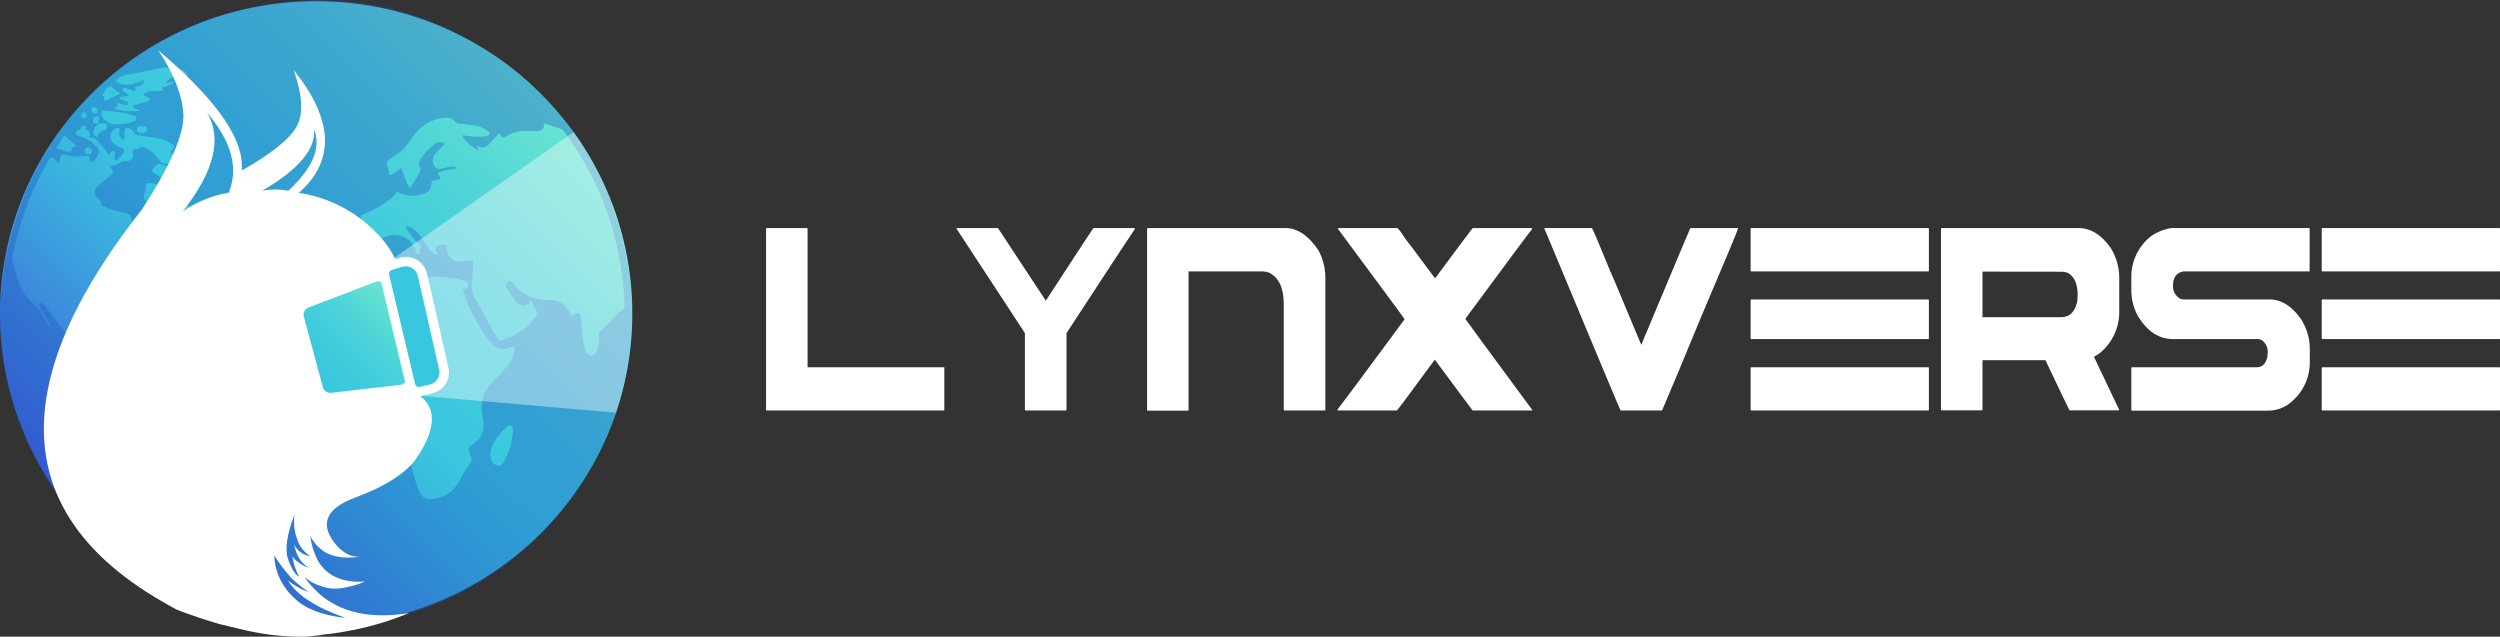 <svg width="161" height="41" viewBox="0 0 161 41" fill="none" xmlns="http://www.w3.org/2000/svg">
<rect x="0" y="0" width="161" height="41" fill="#333333" stroke="none"/>
<path d="M20.361 40.304C31.606 40.304 40.722 31.299 40.722 20.191C40.722 9.084 31.606 0.079 20.361 0.079C9.116 0.079 0 9.084 0 20.191C0 31.299 9.116 40.304 20.361 40.304Z" fill="url(#paint0_linear_561_14)"/>
<path opacity="0.36" d="M0 20.792C0 10.993 6.218 2.927 15.309 0.677C22.199 -1.03 28.423 0.508 33.806 5.106C37.514 8.274 39.619 12.366 40.435 17.096C40.597 18.11 40.68 19.135 40.682 20.162C40.706 24.257 39.467 28.262 37.132 31.645C34.796 35.028 31.473 37.629 27.605 39.102C22.386 41.056 17.177 40.878 12.028 38.69C10.124 37.878 8.316 36.908 6.806 35.492C3.754 32.682 1.593 29.058 0.585 25.059C0.227 23.663 0.031 22.232 0 20.792H0ZM8.44 24.475C8.502 24.516 8.572 24.543 8.645 24.556C8.718 24.568 8.794 24.565 8.866 24.548C8.938 24.53 9.006 24.498 9.065 24.453C9.124 24.408 9.172 24.352 9.208 24.287C8.928 24.35 8.707 24.528 8.44 24.475ZM6.288 8C6.228 7.894 6.378 7.842 6.358 7.749C6.338 7.657 6.442 7.538 6.298 7.512C6.24 7.493 6.176 7.497 6.121 7.525C6.066 7.552 6.024 7.599 6.004 7.657C5.897 7.941 6.144 7.927 6.291 7.987C6.291 8.096 6.154 8.109 6.118 8.198C6.041 8.38 5.907 8.561 6.118 8.739C6.168 8.785 6.261 8.861 6.295 8.739C6.327 8.643 6.387 8.558 6.467 8.495C6.547 8.432 6.644 8.393 6.746 8.383C6.906 8.347 6.903 8.215 6.899 8.119C6.898 8.09 6.89 8.061 6.877 8.035C6.863 8.009 6.845 7.987 6.821 7.969C6.798 7.95 6.772 7.937 6.743 7.93C6.714 7.923 6.685 7.922 6.656 7.927C6.532 7.945 6.409 7.97 6.288 8ZM2.613 20.036C2.837 20.426 2.98 20.868 3.351 21.165C3.157 20.754 2.923 20.363 2.653 19.997C2.619 19.838 2.439 19.614 2.579 19.538C2.72 19.462 2.913 19.663 3.007 19.815C3.471 20.594 4.207 21.201 4.48 22.106C4.57 22.405 4.776 22.657 5.052 22.809C5.156 22.888 5.278 22.94 5.408 22.959C5.538 22.978 5.671 22.964 5.794 22.918C6.188 22.726 6.295 22.746 6.619 23.053C6.779 23.205 6.92 23.403 7.153 23.429C7.351 23.463 7.538 23.54 7.701 23.654C7.865 23.768 8 23.917 8.099 24.089C8.159 24.172 8.199 24.277 8.323 24.32C8.25 24.108 8.226 23.883 8.253 23.66C8.279 22.974 8.283 22.974 7.584 22.97H7.554C7.31 22.97 7.22 22.842 7.277 22.617C7.334 22.393 7.417 22.264 7.484 22.082C7.521 21.987 7.571 21.875 7.467 21.792C7.417 21.755 7.355 21.738 7.292 21.746C7.23 21.753 7.173 21.784 7.133 21.832C6.963 21.974 6.799 22.132 6.632 22.271C6.577 22.326 6.512 22.37 6.439 22.399C6.366 22.427 6.288 22.441 6.21 22.438C6.131 22.435 6.054 22.416 5.984 22.382C5.913 22.348 5.851 22.3 5.8 22.241C5.669 22.114 5.571 21.958 5.513 21.785C5.455 21.613 5.439 21.43 5.466 21.251C5.51 20.525 5.957 19.931 6.545 19.815C6.9 19.757 7.259 19.732 7.618 19.739C7.789 19.726 7.96 19.771 8.101 19.868C8.243 19.965 8.346 20.107 8.393 20.271C8.465 20.529 8.63 20.752 8.857 20.898C8.801 20.624 8.757 20.403 8.704 20.181C8.61 19.792 8.573 19.432 8.931 19.125C9.052 18.987 9.144 18.827 9.202 18.654C9.335 18.366 9.455 18.073 9.582 17.785C9.636 17.67 9.696 17.561 9.836 17.528C10.1 17.451 10.329 17.287 10.485 17.063C10.655 16.855 10.819 16.637 10.992 16.432C11.148 16.244 11.368 16.118 11.611 16.079C11.681 16.079 11.774 16.033 11.821 16.112C11.868 16.191 11.791 16.234 11.761 16.294C11.681 16.387 11.633 16.502 11.624 16.624C11.947 16.527 12.228 16.325 12.419 16.049C12.323 16.076 12.222 16.082 12.123 16.069C12.024 16.055 11.93 16.022 11.844 15.97C11.704 15.899 11.592 15.782 11.527 15.64C11.47 15.492 11.641 15.455 11.697 15.356C11.437 15.208 11.226 15.389 10.972 15.419C11.017 15.309 11.086 15.211 11.174 15.132C11.263 15.052 11.369 14.993 11.483 14.96C11.729 14.894 11.981 14.857 12.235 14.851C12.588 14.85 12.934 14.756 13.238 14.578C13.308 14.531 13.408 14.488 13.395 14.389C13.381 14.29 13.274 14.271 13.191 14.254C12.964 14.208 12.73 14.175 12.453 14.129C12.563 14.063 12.63 14.026 12.69 13.983C12.75 13.941 12.9 13.921 12.887 13.805C12.873 13.69 12.757 13.696 12.676 13.677C12.516 13.634 12.37 13.55 12.253 13.435C12.136 13.319 12.051 13.175 12.008 13.017C11.957 12.85 11.872 12.696 11.758 12.564C11.634 12.432 11.53 12.353 11.423 12.584C11.372 12.677 11.304 12.76 11.223 12.828C11.023 13.017 10.889 12.974 10.809 12.713C10.761 12.463 10.629 12.236 10.434 12.07C10.239 11.903 9.993 11.807 9.736 11.795C9.402 11.759 9.382 11.795 9.382 12.106C9.383 12.201 9.365 12.295 9.328 12.383C9.295 12.433 9.272 12.49 9.262 12.55C9.251 12.609 9.253 12.671 9.268 12.729C9.282 12.788 9.309 12.843 9.346 12.892C9.382 12.94 9.429 12.98 9.482 13.01C9.636 13.112 9.616 13.214 9.526 13.366C9.287 13.762 9.102 14.187 8.978 14.63C8.978 14.696 9.008 14.805 8.894 14.819C8.845 14.821 8.796 14.809 8.753 14.785C8.71 14.76 8.676 14.724 8.654 14.68C8.566 14.497 8.508 14.303 8.48 14.102C8.462 13.993 8.406 13.894 8.322 13.821C8.238 13.748 8.131 13.706 8.019 13.703C7.571 13.616 7.133 13.483 6.712 13.307C6.636 13.274 6.532 13.261 6.522 13.155C6.477 12.978 6.381 12.817 6.245 12.693C6.196 12.652 6.157 12.601 6.131 12.543C6.104 12.485 6.092 12.422 6.094 12.358C6.096 12.295 6.112 12.233 6.142 12.176C6.171 12.12 6.213 12.071 6.265 12.033C6.455 11.842 6.672 11.677 6.879 11.505C7.022 11.403 7.144 11.277 7.24 11.132C7.361 10.918 7.12 10.825 7.05 10.653C7.167 10.671 7.286 10.665 7.401 10.637C7.515 10.609 7.623 10.558 7.718 10.489C7.85 10.406 8.003 10.365 8.159 10.37C8.493 10.35 8.644 10.195 8.557 9.894C8.487 9.65 8.557 9.597 8.771 9.594C8.984 9.591 9.058 9.383 9.258 9.475C9.656 9.637 9.993 9.916 10.224 10.274C10.254 10.339 10.3 10.396 10.359 10.438C10.418 10.48 10.486 10.507 10.558 10.515C11.016 10.507 11.465 10.638 11.844 10.891C11.869 10.908 11.896 10.92 11.926 10.925C11.955 10.931 11.985 10.931 12.014 10.925C12.043 10.919 12.071 10.907 12.095 10.889C12.119 10.872 12.14 10.85 12.155 10.825C12.195 10.778 12.215 10.718 12.212 10.657C12.209 10.596 12.182 10.538 12.138 10.495C12.04 10.401 11.927 10.323 11.804 10.264C11.527 10.116 11.243 9.98 10.959 9.838C11.293 9.383 11.347 9.409 10.785 9.119C10.224 8.828 9.582 8.842 8.978 8.723C8.91 8.723 8.844 8.705 8.786 8.672C8.727 8.639 8.678 8.592 8.644 8.535C8.543 8.37 8.34 8.205 8.162 8.244C7.985 8.284 8.019 8.545 8.029 8.726C8.029 8.766 8.029 8.805 8.029 8.842C8.029 9.02 7.932 9.01 7.828 8.931C7.754 8.874 7.701 8.795 7.676 8.706C7.651 8.617 7.657 8.522 7.691 8.436C7.715 8.35 7.751 8.261 7.614 8.238C7.421 8.208 7.093 8.531 7.1 8.726C7.1 9.162 7.411 9.36 7.768 9.508C8.069 9.637 8.082 9.683 7.882 9.947C7.842 10.002 7.796 10.053 7.745 10.099C7.648 10.185 7.531 10.356 7.427 10.297C7.324 10.238 7.374 10.04 7.394 9.901C7.394 9.851 7.471 9.789 7.394 9.752C7.36 9.733 7.321 9.725 7.282 9.729C7.243 9.734 7.206 9.75 7.177 9.776C7.116 9.843 7.063 9.916 7.016 9.993C6.893 9.828 6.786 9.663 6.682 9.525C6.579 9.386 6.425 9.211 6.285 9.066C6.144 8.921 6.014 8.762 5.767 8.911C5.767 8.69 5.854 8.449 5.556 8.37C5.54 8.37 5.536 8.32 5.53 8.294C5.523 8.267 5.583 8.122 5.459 8.109C5.406 8.099 5.351 8.108 5.304 8.134C5.256 8.161 5.22 8.204 5.202 8.254C5.19 8.301 5.161 8.342 5.12 8.369C5.08 8.396 5.03 8.407 4.982 8.399C4.898 8.399 4.935 8.449 4.915 8.488C4.801 8.736 5.045 8.749 5.132 8.769C5.474 8.858 5.787 9.033 6.041 9.277C6.432 9.607 6.485 9.818 6.161 10.218C6.098 10.297 6.044 10.432 5.931 10.416C5.817 10.399 5.76 10.267 5.75 10.152C5.74 10.036 5.69 9.987 5.566 10.02C5.146 10.106 4.712 10.095 4.297 9.987C3.912 9.921 3.902 9.931 3.859 10.3C3.859 10.373 3.859 10.455 3.779 10.502C3.722 10.502 3.709 10.445 3.675 10.412C3.271 10.017 3.244 10.102 3.037 10.475C2.002 12.293 1.262 14.259 0.845 16.304C0.801 16.451 0.789 16.606 0.809 16.759C1.049 17.835 1.303 18.898 2.249 19.63C2.383 19.754 2.505 19.89 2.613 20.036ZM28.209 16.406H28.176C28.229 16.343 28.176 16.304 28.142 16.257C28.089 16.142 28.019 16.02 28.142 15.911C28.211 15.849 28.293 15.803 28.382 15.778C28.472 15.753 28.566 15.748 28.657 15.766C28.814 15.786 28.757 15.95 28.774 16.049C28.776 16.157 28.801 16.263 28.846 16.361C28.891 16.459 28.955 16.548 29.035 16.621C29.115 16.694 29.21 16.75 29.312 16.786C29.415 16.822 29.524 16.838 29.633 16.832C29.836 16.848 30.041 16.835 30.241 16.792C30.471 16.739 30.508 16.832 30.488 17.023C30.455 17.353 30.428 17.71 30.391 18.053C30.318 18.483 30.4 18.924 30.622 19.3C30.872 19.68 31.079 20.079 31.29 20.475C31.512 20.913 31.759 21.338 32.028 21.749C32.095 21.845 32.152 21.98 32.322 21.914C33.084 21.614 33.833 21.304 34.327 20.62C34.638 20.205 34.661 20.198 34.407 19.762C34.334 19.634 34.273 19.498 34.203 19.36C33.896 19.782 33.508 19.799 33.201 19.38C33.021 19.145 32.867 18.891 32.68 18.657C32.645 18.626 32.617 18.588 32.598 18.546C32.578 18.503 32.569 18.457 32.569 18.411C32.569 18.364 32.578 18.319 32.598 18.276C32.617 18.234 32.645 18.196 32.68 18.165C32.874 18.036 33.041 18.195 33.134 18.353C33.273 18.55 33.45 18.717 33.655 18.845C34.19 19.244 34.815 19.297 35.45 19.327C35.699 19.326 35.944 19.394 36.157 19.523C36.37 19.653 36.541 19.838 36.652 20.059C36.716 20.172 36.789 20.28 36.856 20.389C37.007 20.307 37.057 20.059 37.24 20.145C37.424 20.231 37.391 20.403 37.411 20.551C37.451 20.881 37.478 21.211 37.514 21.541C37.532 21.896 37.604 22.247 37.728 22.581C37.802 22.743 37.889 22.911 38.099 22.911C38.31 22.911 38.36 22.733 38.433 22.581C38.546 22.303 38.594 22.005 38.574 21.706C38.559 21.616 38.569 21.524 38.604 21.439C38.638 21.354 38.694 21.28 38.767 21.224C39.072 20.971 39.348 20.686 39.589 20.373C39.703 20.215 39.856 20.089 40.034 20.007C40.211 19.937 40.221 19.825 40.217 19.677C40.217 19.148 40.161 18.624 40.104 18.099C39.734 14.618 38.431 11.299 36.328 8.482C36.278 8.416 36.241 8.327 36.145 8.307C35.818 8.215 35.496 8.105 35.182 7.977C35.105 7.95 35.032 7.908 35.029 8.043C35.029 8.399 34.758 8.455 34.477 8.449C33.829 8.426 33.184 8.38 32.603 8.779C32.429 8.901 32.205 8.888 32.195 8.538C32.028 8.716 31.885 8.868 31.751 9.007C31.484 9.31 31.24 9.667 30.749 9.386C30.702 9.525 30.855 9.541 30.829 9.677C30.373 9.481 29.997 9.141 29.76 8.71L30.094 8.752C30.479 8.808 30.869 8.816 31.256 8.776C31.36 8.776 31.487 8.743 31.517 8.63C31.547 8.518 31.44 8.462 31.367 8.403C31.205 8.279 31.02 8.189 30.822 8.139C30.443 8.052 30.058 7.997 29.669 7.974C29.592 7.978 29.514 7.964 29.444 7.932C29.373 7.9 29.312 7.85 29.265 7.789C29.205 7.709 29.123 7.648 29.029 7.613C28.935 7.578 28.832 7.57 28.734 7.591C28.135 7.604 27.562 7.829 27.117 8.224C26.809 8.504 26.541 8.824 26.322 9.175C26.096 9.513 25.8 9.799 25.453 10.013C24.841 10.406 24.845 10.409 25.045 11.099C25.048 11.118 25.048 11.136 25.045 11.155C25.045 11.304 25.119 11.294 25.232 11.241C25.463 11.139 25.627 10.937 25.851 10.815C25.931 11.046 25.997 11.264 26.081 11.475C26.151 11.713 26.264 11.937 26.415 12.135C26.612 11.805 26.796 11.475 26.983 11.168C27.07 11.026 27.14 10.894 27.017 10.723C26.978 10.66 26.962 10.586 26.97 10.514C26.979 10.441 27.011 10.373 27.063 10.32C27.302 9.884 27.647 9.514 28.066 9.241C28.172 9.17 28.3 9.14 28.427 9.155C28.46 9.158 28.493 9.168 28.522 9.185C28.551 9.202 28.575 9.226 28.594 9.254C28.647 9.34 28.553 9.37 28.51 9.409C28.337 9.557 28.18 9.721 28.042 9.901C27.939 10.006 27.876 10.142 27.862 10.287C27.849 10.433 27.887 10.578 27.969 10.7C28.173 10.983 28.43 10.861 28.68 10.805C28.814 10.776 28.948 10.746 29.081 10.729C29.149 10.72 29.217 10.725 29.283 10.743C29.348 10.762 29.409 10.793 29.462 10.835L29.015 10.924C28.788 10.949 28.564 10.994 28.346 11.059C28.233 11.102 28.159 11.149 28.266 11.284C28.423 11.482 28.336 11.564 28.109 11.584C27.882 11.604 27.775 11.657 27.775 11.875C27.781 12.006 27.74 12.136 27.659 12.24C27.579 12.345 27.464 12.419 27.334 12.449C27.051 12.57 26.742 12.623 26.434 12.603C26.126 12.583 25.828 12.49 25.563 12.333C25.405 12.579 25.197 12.791 24.952 12.954C24.466 13.298 23.942 13.584 23.388 13.805C23.171 13.888 23.178 13.957 23.305 14.116C23.406 14.242 23.495 14.378 23.572 14.521C23.682 14.729 23.622 14.871 23.385 14.924C23.148 14.977 22.93 15.026 22.716 15.063C22.584 15.078 22.462 15.14 22.373 15.237C22.283 15.334 22.232 15.459 22.229 15.591C22.192 15.784 22.201 15.983 22.255 16.172C22.379 16.581 22.65 16.832 22.957 16.832C23.146 16.819 23.328 16.754 23.481 16.644C23.634 16.533 23.753 16.382 23.822 16.208C23.943 15.647 24.394 15.436 24.825 15.251C25.021 15.166 25.234 15.125 25.448 15.132C25.663 15.139 25.873 15.193 26.063 15.291C26.253 15.388 26.419 15.527 26.548 15.695C26.677 15.864 26.767 16.06 26.809 16.267C26.829 16.337 26.809 16.459 26.936 16.383C27.063 16.307 26.97 16.053 27.147 15.96C27.194 15.934 27.077 15.845 27.03 15.792C26.731 15.485 26.458 15.154 26.215 14.802C26.175 14.743 26.104 14.667 26.168 14.597C26.231 14.528 26.315 14.597 26.382 14.617C26.654 14.743 26.886 14.942 27.05 15.191C27.23 15.442 27.384 15.703 27.578 15.947C27.642 16.065 27.732 16.167 27.841 16.245C27.951 16.324 28.076 16.378 28.209 16.403V16.406ZM29.833 18.515C29.937 18.538 29.983 18.677 29.994 18.644C30.04 18.531 30.211 18.485 30.154 18.314C30.114 18.191 30.077 18.102 29.947 18.073C29.269 17.895 28.57 17.811 27.869 17.822C27.685 17.822 27.514 17.881 27.461 18.082C27.407 18.284 27.311 18.234 27.19 18.208C26.973 18.152 26.771 18.05 26.599 17.908C26.445 17.791 26.267 17.707 26.078 17.663C25.68 17.571 25.66 17.521 25.824 17.165C25.947 16.898 25.884 16.766 25.596 16.716C25.486 16.701 25.373 16.701 25.262 16.716C24.735 16.787 24.213 16.897 23.702 17.046C23.474 17.148 23.227 17.204 22.977 17.211C22.683 17.165 22.599 17.294 22.499 17.498C22.383 17.864 22.191 18.201 21.935 18.488C21.588 18.808 21.288 19.173 21.043 19.574C20.849 19.868 20.708 20.152 20.909 20.508C20.951 20.647 20.951 20.795 20.909 20.934C20.886 21.132 20.855 21.333 20.835 21.531C20.809 21.66 20.81 21.792 20.84 21.919C20.869 22.047 20.926 22.166 21.006 22.271C21.393 22.67 21.647 23.158 22.008 23.591C22.087 23.696 22.197 23.774 22.322 23.815C22.448 23.856 22.583 23.857 22.71 23.819C23.044 23.719 23.37 23.594 23.685 23.445C23.887 23.347 24.116 23.319 24.336 23.365C24.556 23.411 24.754 23.529 24.898 23.7C24.938 23.754 24.991 23.797 25.052 23.826C25.114 23.854 25.181 23.866 25.249 23.861C25.48 23.842 25.553 23.947 25.563 24.162C25.547 24.738 25.721 25.303 26.061 25.772C26.236 26.02 26.315 26.32 26.285 26.62C26.262 26.917 26.211 27.211 26.134 27.498C26.014 27.887 26.014 28.302 26.134 28.69C26.271 29.079 26.382 29.475 26.469 29.878C26.587 30.431 26.742 30.976 26.933 31.508C27.174 32.099 27.438 32.215 28.069 32.106C28.898 31.964 29.365 31.426 29.72 30.739C29.851 30.441 30.021 30.161 30.227 29.908C30.298 29.834 30.343 29.74 30.357 29.639C30.371 29.539 30.352 29.436 30.304 29.346C30.11 28.858 30.11 28.852 30.525 28.545C30.74 28.411 30.912 28.219 31.02 27.991C31.127 27.763 31.165 27.51 31.13 27.261C31.119 27.118 31.1 26.976 31.073 26.835C30.978 26.436 30.99 26.019 31.107 25.626C31.224 25.233 31.443 24.876 31.741 24.591C31.991 24.32 32.249 24.059 32.493 23.789C32.794 23.472 33.007 23.083 33.111 22.66C33.184 22.33 33.111 22.257 32.82 22.386C32.613 22.484 32.377 22.505 32.156 22.444C31.935 22.383 31.744 22.245 31.617 22.056C31.561 21.99 31.504 21.924 31.45 21.855C30.835 21.038 30.341 20.139 29.983 19.185C29.886 18.973 29.835 18.744 29.833 18.512V18.515ZM16.565 25.838C16.946 25.132 16.899 24.957 16.201 24.607C15.889 24.452 15.597 24.259 15.332 24.033C14.664 23.455 13.899 23.119 12.994 23.337C12.914 23.356 12.847 23.383 12.837 23.257C12.803 22.927 12.606 23.082 12.503 23.175C12.158 23.447 11.899 23.81 11.754 24.221C11.614 24.67 11.467 25.116 11.306 25.541C11.216 25.765 11.185 26.007 11.217 26.246C11.249 26.485 11.341 26.711 11.487 26.904C11.779 27.302 11.995 27.75 12.125 28.224C12.152 28.362 12.214 28.49 12.304 28.598C12.395 28.706 12.511 28.79 12.643 28.842C13.311 29.073 13.485 29.574 13.478 30.201C13.451 30.941 13.323 31.674 13.097 32.38C12.726 33.647 12.429 34.917 12.543 36.254C12.568 36.724 12.69 37.185 12.9 37.607C12.966 37.764 13.081 37.896 13.227 37.985C13.373 38.074 13.544 38.115 13.715 38.102C14.013 38.083 14.05 38.007 13.879 37.772C13.68 37.512 13.508 37.232 13.365 36.937C13.305 36.805 13.197 36.607 13.515 36.673C13.622 36.693 13.669 36.611 13.705 36.528C13.784 36.351 13.809 36.154 13.776 35.964C13.756 35.869 13.758 35.772 13.783 35.679C13.807 35.586 13.853 35.499 13.916 35.426C14.018 35.328 14.089 35.203 14.121 35.066C14.154 34.929 14.146 34.786 14.1 34.654C14.04 34.475 14.1 34.323 14.34 34.436C14.521 34.511 14.714 34.465 14.741 34.287C14.768 34.109 14.892 34.069 15.015 34.01C15.139 33.95 15.266 33.908 15.386 33.848C15.439 33.834 15.488 33.808 15.528 33.771C15.568 33.734 15.598 33.688 15.616 33.637C15.634 33.585 15.639 33.531 15.63 33.477C15.621 33.424 15.6 33.373 15.566 33.33C15.503 33.201 15.312 33.05 15.416 32.941C15.52 32.832 15.717 32.977 15.867 33.026C16.165 33.132 16.275 33.089 16.368 32.792C16.405 32.602 16.5 32.428 16.642 32.294C16.892 32.091 17.05 31.799 17.083 31.482C17.113 31.322 17.154 31.164 17.207 31.01C17.259 30.819 17.365 30.646 17.513 30.513C17.661 30.379 17.845 30.291 18.042 30.257C18.774 30.092 18.887 29.957 18.908 29.201C18.9 28.789 19.017 28.384 19.242 28.036C19.436 27.76 19.582 27.455 19.676 27.132C19.723 26.954 19.78 26.736 19.582 26.634C19.248 26.459 18.914 26.205 18.51 26.241C18.386 26.253 18.261 26.236 18.145 26.192C18.028 26.147 17.925 26.076 17.842 25.983C17.757 25.89 17.646 25.823 17.523 25.792C17.4 25.76 17.27 25.766 17.15 25.809C16.964 25.881 16.759 25.891 16.565 25.838ZM12.125 4.878C12.063 4.767 11.979 4.669 11.877 4.591C11.775 4.513 11.658 4.457 11.534 4.426C11.119 4.316 10.683 4.307 10.264 4.399C9.566 4.525 8.881 4.706 8.182 4.809C7.884 4.858 7.612 5.008 7.414 5.234C8.052 5.66 8.67 5.399 9.302 5.139C9.292 5.25 9.243 5.354 9.164 5.433C9.085 5.512 8.98 5.561 8.867 5.571C8.797 5.587 8.64 5.535 8.704 5.719C8.767 5.904 8.664 5.884 8.54 5.835C8.416 5.785 8.249 5.723 8.102 5.68C8.029 5.653 7.932 5.647 7.895 5.726C7.858 5.805 7.939 5.848 7.982 5.898C8.025 5.947 8.213 6.03 8.279 6.162C8.079 6.274 7.818 6.125 7.638 6.343C7.822 6.413 7.972 6.472 8.139 6.538C8.203 6.561 8.279 6.594 8.259 6.677C8.239 6.759 8.146 6.779 8.069 6.762C7.895 6.723 7.735 6.667 7.471 6.597C7.782 6.875 7.471 6.858 7.351 6.97C7.897 7.172 8.489 7.221 9.061 7.112C8.911 7.063 8.801 7.03 8.694 6.99C8.587 6.95 8.56 6.927 8.557 6.855C8.553 6.782 8.654 6.772 8.71 6.756C8.874 6.703 9.044 6.673 9.215 6.617C9.385 6.561 9.633 6.571 9.649 6.406C9.666 6.241 9.395 6.248 9.262 6.158C9.248 6.146 9.235 6.131 9.225 6.116C9.283 6.038 9.359 5.976 9.446 5.932C9.533 5.888 9.629 5.865 9.726 5.865C9.94 5.848 10.154 5.865 10.364 5.845C10.418 5.845 10.555 5.865 10.481 5.762C10.371 5.611 10.508 5.634 10.568 5.611C10.835 5.53 11.085 5.405 11.31 5.241L10.692 5.35C11.043 4.766 11.594 4.908 12.125 4.878ZM33.031 27.772C33.037 27.698 33.029 27.623 33.007 27.551C32.944 27.439 32.853 27.31 32.7 27.442C32.241 27.812 31.882 28.288 31.654 28.828C31.545 29.078 31.536 29.359 31.631 29.614C31.664 29.715 31.725 29.804 31.808 29.871C31.891 29.939 31.992 29.981 32.098 29.993C32.306 30.017 32.396 29.835 32.483 29.69C32.804 29.098 32.991 28.443 33.031 27.772ZM7.584 8.007C7.919 8.001 8.251 7.942 8.567 7.832C8.674 7.799 8.781 7.785 8.774 7.627C8.767 7.469 8.664 7.449 8.553 7.419C7.996 7.258 7.422 7.161 6.843 7.129C6.752 7.129 6.632 7.066 6.565 7.201C6.54 7.258 6.53 7.32 6.536 7.381C6.542 7.443 6.565 7.501 6.602 7.551C6.704 7.712 6.851 7.841 7.025 7.922C7.2 8.002 7.394 8.032 7.584 8.007ZM11.26 11.521C11.403 11.521 11.57 11.571 11.62 11.36C11.671 11.149 11.504 11.119 11.393 11.03C11.144 10.864 10.873 10.733 10.588 10.64C10.174 10.502 10.134 10.528 9.863 10.861C9.753 10.997 9.786 11.059 9.92 11.145C10.225 11.348 10.544 11.529 10.875 11.687C11.012 11.743 11.139 11.851 11.313 11.795L11.26 11.521ZM3.575 9.541C3.803 9.592 4.026 9.66 4.243 9.746C4.38 9.782 4.648 9.789 4.627 9.693C4.571 9.416 4.798 9.479 4.911 9.389C4.698 9.158 4.407 9.026 4.217 8.782C4.123 8.663 4.09 8.782 4.053 8.842C3.926 9.073 3.776 9.297 3.598 9.571L3.575 9.541ZM7.761 6.02C7.557 5.902 7.365 5.765 7.187 5.611C7.14 5.561 7.107 5.525 7.02 5.571C6.783 5.7 6.742 5.964 6.579 6.139C6.593 6.158 6.61 6.176 6.629 6.191C6.739 6.267 6.702 6.396 6.736 6.521L7.761 6.02ZM13.268 14.875C13.05 15.064 12.865 15.287 12.72 15.535C12.66 15.644 12.68 15.713 12.83 15.703C12.98 15.693 13.214 15.68 13.408 15.677C13.602 15.673 13.675 15.637 13.689 15.462C13.702 15.287 13.615 15.132 13.441 15.132C13.268 15.132 13.194 15.073 13.268 14.875ZM8.166 21.502L9.733 21.983C9.312 21.545 8.844 21.251 8.166 21.502ZM9.168 8.564C9.389 8.564 9.519 8.455 9.482 8.29C9.432 8.073 9.218 8.165 9.075 8.132C9.044 8.122 9.012 8.12 8.981 8.126C8.949 8.131 8.92 8.144 8.894 8.163C8.869 8.182 8.849 8.207 8.835 8.235C8.822 8.264 8.816 8.295 8.817 8.327C8.814 8.548 9.021 8.528 9.155 8.581L9.168 8.564ZM10.197 22.112C10.288 22.298 10.438 22.449 10.625 22.541C10.651 22.554 10.68 22.561 10.71 22.561C10.739 22.561 10.768 22.555 10.795 22.544C10.822 22.532 10.845 22.514 10.865 22.492C10.884 22.47 10.898 22.444 10.905 22.416C10.939 22.34 10.962 22.261 10.855 22.234C10.646 22.151 10.423 22.11 10.197 22.112ZM5.68 9.941C5.837 9.941 5.927 9.911 5.921 9.759C5.925 9.693 5.903 9.628 5.859 9.578C5.816 9.528 5.753 9.497 5.687 9.492C5.516 9.475 5.449 9.62 5.443 9.749C5.436 9.878 5.596 9.901 5.68 9.941ZM6.258 7.182C6.311 6.987 6.184 6.941 6.071 6.911C5.9 6.865 5.91 7.04 5.904 7.112C5.88 7.274 6.034 7.29 6.154 7.31C6.275 7.33 6.271 7.238 6.258 7.182ZM5.59 7.416C5.59 7.297 5.503 7.224 5.403 7.234C5.354 7.243 5.31 7.266 5.276 7.301C5.243 7.336 5.221 7.381 5.216 7.429C5.216 7.531 5.346 7.601 5.443 7.614C5.54 7.627 5.576 7.502 5.593 7.416H5.59Z" fill="#1C58C1"/>
<path opacity="0.4" d="M23.963 17.601L36.943 8.502C38.791 11.097 40 14.082 40.473 17.221C40.946 20.359 40.669 23.563 39.666 26.578L25.817 25.38L23.963 17.601Z" fill="white"/>
<path d="M25.907 20.512C26.074 19.733 26.084 18.929 25.934 18.146C25.784 17.364 25.479 16.619 25.035 15.954C24.807 15.612 24.545 15.293 24.253 15.003C22.919 13.616 21.156 12.707 19.241 12.419C21.598 10.355 21.486 7.715 18.907 4.498C19.482 6.109 19.551 7.319 19.114 8.129C18.678 8.938 17.497 9.889 15.573 10.98C15.579 10.857 15.579 10.734 15.573 10.611C15.544 8.714 13.748 6.255 10.187 3.234C11.191 4.726 11.731 6.096 11.807 7.343C11.883 8.591 10.992 10.642 9.134 13.498C5.751 17.789 3.728 21.673 3.067 25.152C2.029 30.606 4.336 35.045 9.99 38.469C10.437 38.739 10.908 39.007 11.396 39.271C12.336 39.627 13.244 39.932 14.119 40.185C14.142 40.185 14.706 40.32 15.813 40.591C17.11 40.891 18.441 41.029 19.773 41L20.962 40.865L20.584 40.881C20.765 40.858 20.955 40.845 21.139 40.835C21.67 40.772 22.201 40.686 22.736 40.574C23.972 40.329 25.18 39.962 26.341 39.478C23.842 39.888 21.885 39.448 20.471 38.158C20.147 37.851 19.855 37.512 19.599 37.148C19.911 37.426 20.282 37.632 20.685 37.749C21.084 37.896 21.515 37.942 21.938 37.884C22.478 37.815 23.006 37.67 23.505 37.452C22.037 37.542 21.021 37.084 20.457 36.076C20.205 35.584 20.043 35.053 19.98 34.505C20.129 34.813 20.34 35.089 20.601 35.313C21.196 35.835 22.051 36.015 23.167 35.855C22.562 35.884 22.008 35.568 21.497 34.904C20.592 33.668 21.059 32.711 22.896 32.033C24.734 31.355 26.017 30.551 26.745 29.62C28.169 27.568 28.169 26.123 26.745 25.287C25.489 24.451 25.206 22.856 25.897 20.502L25.907 20.512ZM18.58 12.284C18.02 12.18 17.445 12.18 16.886 12.284C19.236 10.915 20.349 9.588 20.227 8.304C20.695 9.498 20.148 10.818 18.586 12.264L18.58 12.284ZM13.324 7.238C14.91 9.099 15.379 10.823 14.731 12.409C13.662 12.587 12.648 13 11.764 13.617C13.804 11.03 14.324 8.901 13.324 7.231V7.238ZM20.006 35.818C19.776 35.793 19.556 35.709 19.369 35.574C19.181 35.439 19.032 35.258 18.937 35.049C19.089 35.804 19.413 36.309 19.91 36.564C19.485 36.437 19.11 36.188 18.83 35.848C18.9 36.297 19.044 36.733 19.258 37.135C19.002 37.003 18.768 36.63 18.556 36.016C18.332 35.403 18.469 34.439 18.967 33.132C18.886 33.708 18.959 34.295 19.178 34.835C19.333 35.248 19.625 35.597 20.006 35.825V35.818ZM18.71 37.181C19.077 37.528 19.47 37.847 19.886 38.135C19.4 37.96 18.948 37.705 18.55 37.38C19.093 38.312 20.327 39.117 22.252 39.792C20.761 39.634 19.66 39.207 18.947 38.511C18.559 38.161 18.245 37.738 18.023 37.266C17.802 36.795 17.678 36.285 17.657 35.766C17.97 36.267 18.328 36.74 18.727 37.178L18.71 37.181Z" fill="white"/>
<path d="M21.27 25.894C21.027 25.894 20.791 25.814 20.6 25.667C20.408 25.52 20.271 25.314 20.21 25.082L18.984 20.535C18.915 20.276 18.944 20.002 19.068 19.764C19.191 19.526 19.399 19.342 19.652 19.247L23.966 17.597C24.091 17.549 24.225 17.524 24.36 17.525C24.608 17.523 24.85 17.605 25.044 17.758C25.238 17.91 25.374 18.124 25.429 18.363L26.766 24.056C26.8 24.204 26.802 24.358 26.773 24.508C26.743 24.657 26.681 24.799 26.593 24.924C26.504 25.048 26.389 25.153 26.257 25.231C26.124 25.309 25.977 25.358 25.823 25.376L21.383 25.888C21.345 25.892 21.308 25.895 21.27 25.894Z" fill="white"/>
<path d="M25.747 24.789L21.327 25.297C21.209 25.311 21.09 25.282 20.992 25.215C20.894 25.149 20.823 25.051 20.792 24.937L19.566 20.383C19.535 20.266 19.549 20.143 19.604 20.035C19.66 19.928 19.753 19.845 19.867 19.802L24.18 18.152C24.247 18.126 24.319 18.114 24.39 18.118C24.462 18.122 24.532 18.141 24.595 18.174C24.658 18.207 24.714 18.253 24.758 18.309C24.802 18.365 24.832 18.429 24.849 18.498L26.185 24.188C26.201 24.256 26.202 24.327 26.188 24.396C26.174 24.465 26.146 24.53 26.104 24.587C26.063 24.643 26.009 24.691 25.948 24.726C25.886 24.761 25.818 24.782 25.747 24.789Z" fill="url(#paint1_linear_561_14)"/>
<path d="M26.99 25.512C26.795 25.511 26.606 25.446 26.454 25.326C26.302 25.206 26.195 25.039 26.151 24.852L24.467 17.822C24.417 17.611 24.45 17.389 24.56 17.201C24.67 17.013 24.848 16.874 25.058 16.812L25.727 16.611C25.858 16.569 25.996 16.547 26.134 16.548C26.453 16.547 26.764 16.653 27.013 16.85C27.262 17.047 27.436 17.323 27.504 17.63L28.877 23.673C28.96 24.026 28.899 24.396 28.708 24.705C28.517 25.014 28.21 25.236 27.855 25.323L27.207 25.485C27.136 25.502 27.063 25.511 26.99 25.512Z" fill="white"/>
<path d="M27.705 24.752L27.037 24.914C27.003 24.921 26.969 24.922 26.936 24.916C26.902 24.91 26.87 24.898 26.842 24.88C26.813 24.862 26.789 24.838 26.769 24.811C26.75 24.783 26.736 24.752 26.729 24.719L25.059 17.683C25.042 17.62 25.052 17.552 25.085 17.496C25.118 17.439 25.172 17.397 25.236 17.38L25.904 17.178C26.009 17.148 26.119 17.14 26.227 17.153C26.335 17.166 26.439 17.201 26.533 17.256C26.627 17.311 26.709 17.384 26.773 17.471C26.837 17.558 26.882 17.657 26.906 17.762L28.283 23.805C28.33 24.006 28.296 24.218 28.188 24.394C28.08 24.571 27.907 24.7 27.705 24.752Z" fill="url(#paint2_linear_561_14)"/>
<path d="M49.375 14.686H51.968C51.98 14.689 51.991 14.695 51.998 14.705C52.005 14.715 52.009 14.727 52.008 14.739V23.65H60.778C60.802 23.65 60.815 23.65 60.815 23.693V26.376C60.815 26.413 60.815 26.432 60.778 26.432H49.375C49.348 26.432 49.335 26.413 49.335 26.376V14.739C49.338 14.703 49.352 14.686 49.375 14.686Z" fill="white"/>
<path d="M61.634 14.686H64.267L67.35 19.363C69.337 16.311 70.361 14.752 70.421 14.686H73.054C73.065 14.69 73.075 14.697 73.082 14.706C73.089 14.716 73.092 14.727 73.091 14.739C72.855 15.076 71.385 17.314 68.684 21.452V26.38C68.684 26.416 68.684 26.436 68.644 26.436H66.044C66.017 26.436 66.004 26.416 66.004 26.38V21.452L61.594 14.719L61.634 14.686Z" fill="white"/>
<path d="M73.91 14.686H82.767C83.556 14.686 84.274 15.168 84.915 16.132C85.195 16.659 85.344 17.244 85.353 17.838V26.38C85.353 26.416 85.353 26.436 85.313 26.436H82.714C82.687 26.436 82.674 26.416 82.674 26.38V19.581C82.674 18.544 82.356 17.869 81.721 17.554C81.589 17.508 81.451 17.482 81.31 17.479H76.543V26.389C76.543 26.426 76.543 26.445 76.502 26.445H73.91C73.883 26.445 73.873 26.426 73.873 26.389V14.739C73.876 14.703 73.89 14.686 73.91 14.686Z" fill="white"/>
<path d="M86.202 14.686H89.964C90.031 14.686 90.211 14.914 90.502 15.376C90.591 15.473 91.227 16.32 92.41 17.917H92.427C93.87 15.968 94.675 14.891 94.842 14.686H98.634C98.647 14.689 98.657 14.695 98.665 14.705C98.672 14.715 98.676 14.727 98.674 14.739C98.492 14.959 97.058 16.887 94.374 20.521V20.544C94.45 20.666 95.888 22.622 98.688 26.413L98.658 26.436H94.839C94.65 26.194 93.84 25.105 92.41 23.172H92.393C90.968 25.114 90.158 26.202 89.964 26.436H86.172C86.145 26.436 86.132 26.416 86.132 26.38C86.339 26.124 87.777 24.19 90.445 20.578V20.544C90.338 20.375 88.906 18.433 86.148 14.719L86.202 14.686Z" fill="white"/>
<path d="M99.449 14.686H102.52C102.613 14.832 102.954 15.637 103.549 17.105C103.596 17.185 104.312 18.886 105.697 22.208C107.769 17.257 108.822 14.75 108.858 14.686H111.942C111.942 14.759 111.155 16.642 109.583 20.337C108.369 23.28 107.52 25.314 107.037 26.436H104.364C104.237 26.172 102.626 22.321 99.529 14.884C99.509 14.891 99.483 14.825 99.449 14.686Z" fill="white"/>
<path d="M112.777 14.686H124.18C124.192 14.689 124.203 14.695 124.211 14.705C124.218 14.715 124.221 14.727 124.22 14.739V17.422C124.22 17.459 124.22 17.479 124.18 17.479H112.777C112.75 17.479 112.74 17.459 112.74 17.422V14.739C112.744 14.703 112.757 14.686 112.777 14.686ZM112.777 19.284H124.18C124.193 19.287 124.204 19.294 124.211 19.305C124.218 19.315 124.222 19.327 124.22 19.34V21.782C124.22 21.818 124.22 21.835 124.18 21.835H112.777C112.75 21.835 112.74 21.835 112.74 21.782V19.34C112.744 19.304 112.757 19.284 112.777 19.284ZM112.777 23.653H124.18C124.207 23.653 124.22 23.653 124.22 23.696V26.38C124.22 26.416 124.22 26.436 124.18 26.436H112.777C112.75 26.436 112.74 26.416 112.74 26.38V23.696C112.744 23.67 112.757 23.653 112.777 23.653Z" fill="white"/>
<path d="M125.039 14.686H133.84C134.639 14.686 135.338 15.117 135.935 15.977C136.294 16.553 136.482 17.218 136.479 17.894V20.02C136.491 20.546 136.381 21.067 136.157 21.545C135.933 22.022 135.601 22.442 135.186 22.772L134.852 22.98L136.479 26.403L136.442 26.426H133.278C133.203 26.3 132.686 25.223 131.728 23.195H127.672V26.37C127.672 26.406 127.672 26.426 127.632 26.426H125.039C125.012 26.426 124.999 26.406 124.999 26.37V14.739C125.002 14.703 125.016 14.686 125.039 14.686ZM127.672 17.492V20.426H132.74C133.282 20.426 133.623 20.096 133.77 19.436C133.789 19.287 133.799 19.137 133.8 18.987C133.8 18.28 133.59 17.81 133.171 17.574C133.045 17.525 132.91 17.499 132.774 17.498L127.672 17.492Z" fill="white"/>
<path d="M139.86 14.686H148.701C148.713 14.689 148.724 14.695 148.731 14.705C148.738 14.715 148.742 14.727 148.741 14.739V17.422C148.741 17.459 148.741 17.479 148.701 17.479H140.609C140.157 17.558 139.94 17.865 139.94 18.399C139.932 18.558 139.965 18.716 140.038 18.858C140.111 19 140.22 19.121 140.355 19.208C140.443 19.261 140.545 19.288 140.649 19.284H146.148C146.923 19.284 147.608 19.715 148.203 20.578C148.561 21.146 148.751 21.802 148.751 22.472V23.28C148.762 23.827 148.637 24.367 148.386 24.854C148.136 25.341 147.768 25.76 147.314 26.073C146.954 26.311 146.531 26.44 146.098 26.445H137.297C137.271 26.445 137.257 26.426 137.257 26.389V23.696C137.257 23.67 137.277 23.653 137.297 23.653H145.34C145.674 23.653 145.891 23.449 146.008 23.04C146.031 22.865 146.041 22.762 146.041 22.733C146.055 22.577 146.028 22.42 145.964 22.277C145.899 22.134 145.8 22.009 145.674 21.914C145.582 21.86 145.477 21.832 145.37 21.835H139.93C139.039 21.835 138.292 21.346 137.688 20.37C137.405 19.852 137.257 19.272 137.257 18.683V17.871C137.248 17.361 137.358 16.856 137.578 16.395C137.798 15.934 138.123 15.529 138.527 15.211C138.922 14.932 139.379 14.752 139.86 14.686Z" fill="white"/>
<path d="M149.556 14.686H160.96C160.972 14.689 160.982 14.695 160.99 14.705C160.997 14.715 161.001 14.727 161 14.739V17.422C161 17.459 161 17.479 160.96 17.479H149.556C149.533 17.479 149.52 17.459 149.52 17.422V14.739C149.523 14.703 149.536 14.686 149.556 14.686ZM149.556 19.284H160.96C160.972 19.287 160.983 19.294 160.99 19.305C160.998 19.315 161.001 19.327 161 19.34V21.782C161 21.818 161 21.835 160.96 21.835H149.556C149.533 21.835 149.52 21.835 149.52 21.782V19.34C149.523 19.304 149.536 19.284 149.556 19.284ZM149.556 23.653H160.96C160.986 23.653 161 23.653 161 23.696V26.38C161 26.416 161 26.436 160.96 26.436H149.556C149.533 26.436 149.52 26.416 149.52 26.38V23.696C149.523 23.67 149.536 23.653 149.556 23.653Z" fill="white"/>
<defs>
<linearGradient id="paint0_linear_561_14" x1="34.758" y1="5.967" x2="6.318" y2="34.762" gradientUnits="userSpaceOnUse">
<stop stop-color="#69E5D0"/>
<stop offset="0.2" stop-color="#4ED4D8"/>
<stop offset="0.37" stop-color="#3FCADD"/>
<stop offset="0.51" stop-color="#39C7DF"/>
<stop offset="0.62" stop-color="#3AB3DE"/>
<stop offset="0.85" stop-color="#3D7EDB"/>
<stop offset="1" stop-color="#3F5AD9"/>
</linearGradient>
<linearGradient id="paint1_linear_561_14" x1="25.821" y1="19.363" x2="20.505" y2="24.745" gradientUnits="userSpaceOnUse">
<stop stop-color="#69E5D0"/>
<stop offset="0.39" stop-color="#4ED4D8"/>
<stop offset="0.73" stop-color="#3FCADD"/>
<stop offset="1" stop-color="#39C7DF"/>
</linearGradient>
<linearGradient id="paint2_linear_561_14" x1="302.309" y1="467.776" x2="240.582" y2="493.605" gradientUnits="userSpaceOnUse">
<stop stop-color="#69E5D0"/>
<stop offset="0.39" stop-color="#4ED4D8"/>
<stop offset="0.73" stop-color="#3FCADD"/>
<stop offset="1" stop-color="#39C7DF"/>
</linearGradient>
</defs>
</svg>
